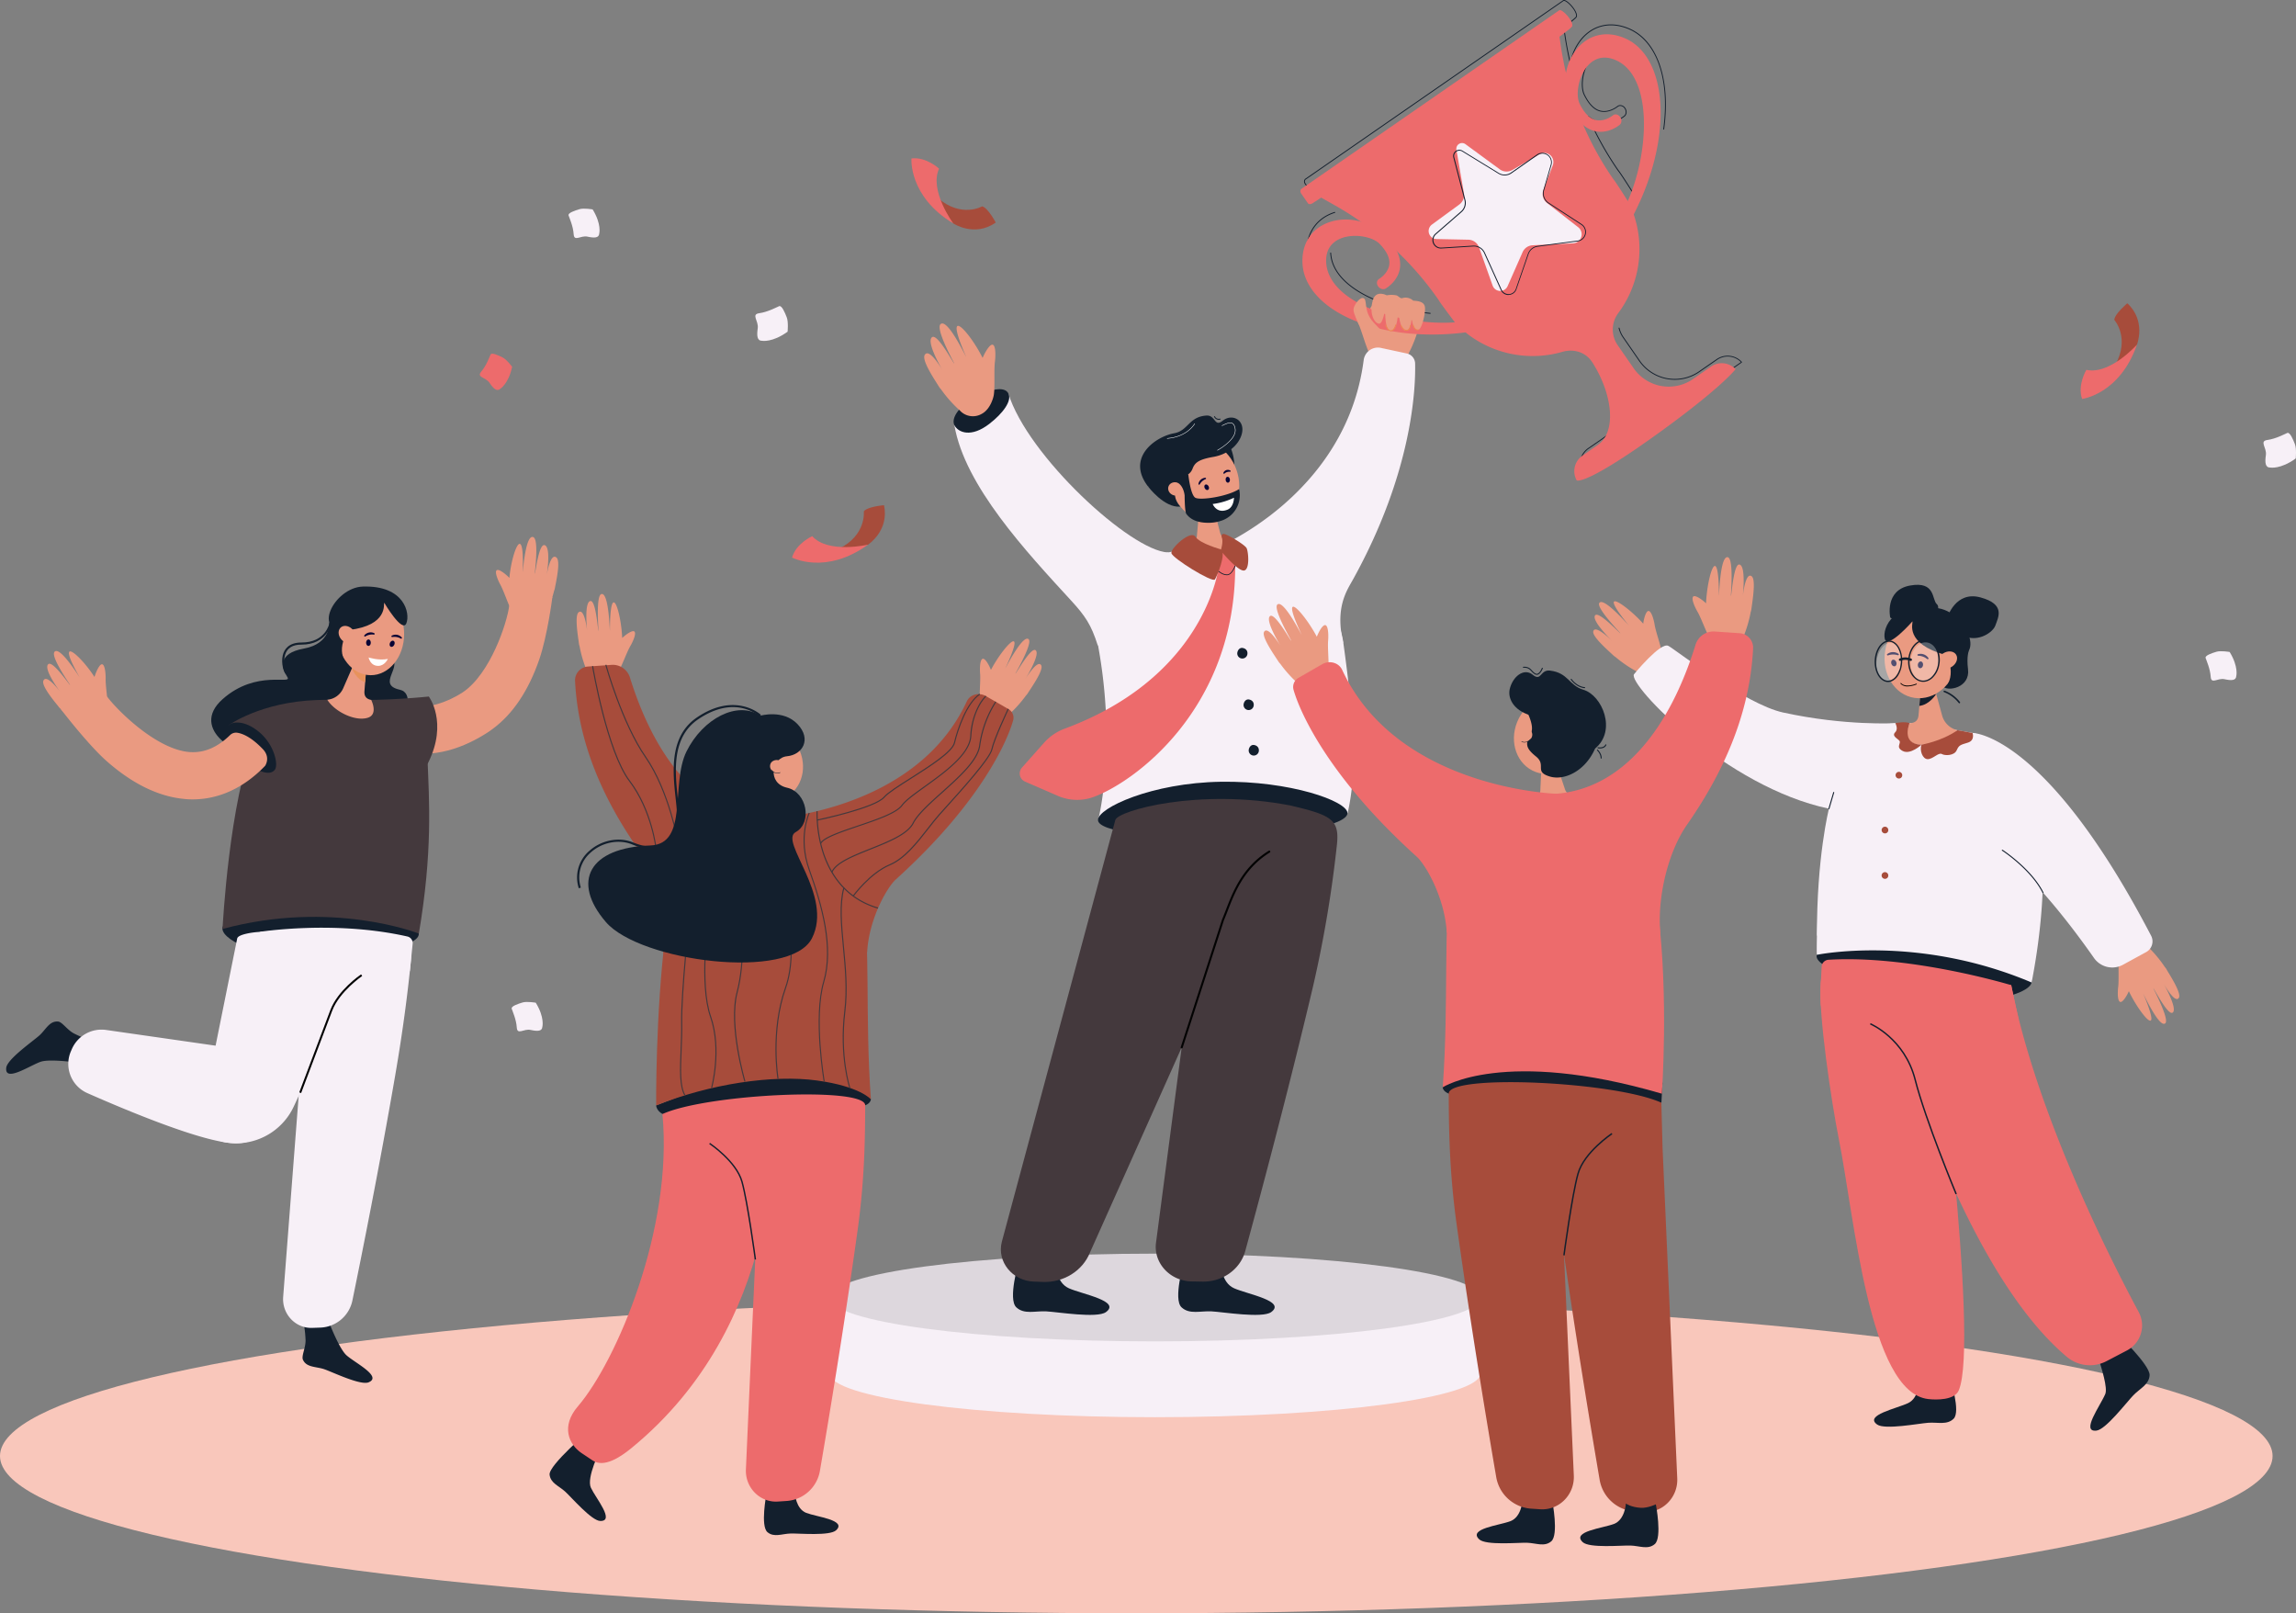 <svg xmlns="http://www.w3.org/2000/svg" viewBox="0 0 1860.46 1307.02"><rect x="0" y="0" width="1860.46" height="1307.02" fill="#808080" stroke="none"/><defs><style>.cls-1{fill:#f9c7bb;}.cls-2{fill:#a74c3b;}.cls-3{fill:#ed6b6c;}.cls-4{fill:#f7f0f7;}.cls-5{fill:#ea9a81;}.cls-6{fill:#131f2d;}.cls-7{fill:#080435;}.cls-8{opacity:0.3;}.cls-9{fill:#fff;}.cls-10{fill:#020202;}.cls-11{fill:#44393d;}.cls-12{fill:#e7925c;}.cls-13{fill:#ddd7dd;}.cls-14{fill:#ec8751;}</style></defs><g id="Layer_2" data-name="Layer 2"><g id="_Layer_" data-name="&lt;Layer&gt;"><ellipse class="cls-1" cx="920.74" cy="1179.58" rx="920.74" ry="127.44"/><path class="cls-2" d="M772.43,181s17.16,11.49,34.43-.72c0,0-6.32-11.94-11-13.12,0,0-16.79,9.74-35.85-6.7C760,160.41,766.6,176.35,772.43,181Z"/><path class="cls-3" d="M738.57,128.38S736,159,772.43,181c0,0-19.65-26.61-11.52-44.34C760.91,136.61,750.49,126.87,738.57,128.38Z"/><path class="cls-2" d="M703.44,441.22s17.31-11.27,12.87-31.94c0,0-13.46,1.12-16.38,5,0,0,2.36,19.26-20.24,30.33C679.69,444.56,696.93,444.77,703.44,441.22Z"/><path class="cls-3" d="M641.8,451.71s27.19,14.41,61.64-10.49c0,0-32.19,7.62-45.3-6.82C658.14,434.4,645.1,440.16,641.8,451.71Z"/><path class="cls-2" d="M1731.58,279.25s7.71-19.16-7.8-33.55c0,0-10.37,8.65-10.56,13.46,0,0,13,14.42.82,36.45C1714,295.61,1728.29,285.9,1731.58,279.25Z"/><path class="cls-3" d="M1687.13,323.21s30.53-3.8,44.45-44c0,0-22,24.71-41,20.41C1690.57,299.66,1683.19,311.86,1687.13,323.21Z"/><path class="cls-4" d="M617.49,276.09s8.33,1.6,20.7-7.37c0,0,.78-7.8-.66-11.56s-4.06-10-6.19-9.11-9.17,4.73-16.07,5.69-.4,6.2-1.28,12.25S613.51,276.13,617.49,276.09Z"/><path class="cls-4" d="M1839.55,378.79s8.33,1.61,20.7-7.37c0,0,.78-7.8-.66-11.56s-4.06-10-6.19-9.1-9.16,4.72-16.07,5.68-.4,6.21-1.28,12.26S1835.57,378.84,1839.55,378.79Z"/><path class="cls-3" d="M405.36,315s6.7-4,9.62-17.84c0,0-4.29-5.83-7.59-7.51s-9-4.35-9.88-2.41S394.16,296.1,390,301s3.56,4.5,6.7,9.19S402.66,317.46,405.36,315Z"/><path class="cls-4" d="M485.56,189.22s2.06-7.55-5.34-19.56c0,0-7.12-1.26-10.68-.19s-9.49,3-8.81,5.06,3.71,8.76,4.11,15.18,5.68.8,11.19,2S485.33,192.89,485.56,189.22Z"/><path class="cls-4" d="M439.47,831.92s2.06-7.55-5.34-19.56c0,0-7.13-1.25-10.68-.19s-9.49,3-8.81,5.06,3.71,8.76,4.11,15.18,5.68.8,11.19,2S439.24,835.59,439.47,831.92Z"/><path class="cls-4" d="M1812.06,547.77s2-7.55-5.35-19.56c0,0-7.12-1.25-10.68-.19s-9.49,3-8.81,5.06,3.71,8.76,4.12,15.18,5.68.8,11.19,2S1811.82,551.44,1812.06,547.77Z"/><path class="cls-5" d="M1717.1,776.5c-.86,5.71,0,17.6-.74,23.34-.33,2.48-.84,11,1.6,11.87,2.11.77,5.71-5.47,7.06-8.69,9.27,19.38,28.36,41.43,11.62,1.88l0,0c1.69,3.3,13.31,27.9,17.86,24.19,3.32-2.72-6.83-22.71-9.56-28.16l.13-.08c3.23,5.34,12.14,21.95,15.46,19.52,4.36-3.2-7.79-24.28-7.79-24.28s9.66,17.72,12.83,12.26c1.79-3.08-4.25-13.4-8.1-19.77h0c-.81-1.33-1.52-2.5-2-3.39a10.8,10.8,0,0,0-1.37-1.86,98.56,98.56,0,0,0-13.22-15.9s-6.16-7.76-15.31-3.64C1719.75,766.38,1717.47,774,1717.1,776.5Z"/><path class="cls-5" d="M1346.54,528.57c-.77-5.72-4.93-16.9-5.81-22.61-.38-2.48-2.27-10.78-4.85-11-2.25-.15-4,6.86-4.35,10.32-14.32-16-38.82-31.85-11.69,1.44l0,0c-2.55-2.69-20.58-23.07-23.91-18.23-2.43,3.54,12.9,19.89,17,24.37l-.11.11c-4.59-4.23-17.78-17.69-20.29-14.43-3.3,4.29,14.25,21.15,14.25,21.15s-14.22-14.32-15.74-8.19c-.86,3.45,7.83,11.67,13.3,16.72h0c1.14,1.06,2.16,2,2.9,2.69a12.07,12.07,0,0,0,1.84,1.41A98.86,98.86,0,0,0,1326.23,544s8.09,5.72,15.73-.78C1346.82,539,1346.87,531.05,1346.54,528.57Z"/><path class="cls-6" d="M1554.51,1119.22s.79,13.08-8.29,17.48-36,9.82-25.1,17.43c6.26,4.37,33.49-.86,41.25-1.45s15.34,2,20.68-3.31c5.88-5.86-2.79-32.13-2.79-32.13s-6.42,3.8-12.46,4.12C1559.1,1121.81,1554.51,1119.22,1554.51,1119.22Z"/><path class="cls-6" d="M1688.6,1068.85s21.17,51.11,17.34,60.44-20.31,31.31-7.11,29.72c7.58-.91,24.4-23,29.79-28.57s12.78-8.71,13.22-16.25c.48-8.29-26.62-34.09-26.62-34.09s-3.44-37.54-7.73-33.28C1701.3,1053,1688.6,1068.85,1688.6,1068.85Z"/><path class="cls-6" d="M1531.65,500.27s-4.79-22.14,16.1-25.9,17.52,11.61,21.7,15.11S1565,505.07,1555,507.42,1531.65,500.27,1531.65,500.27Z"/><path class="cls-3" d="M1475.23,796.72c2.82-41.57,91.61,4.51,91.61,4.51s37.38,285.21,20.33,325.24c-3.36,7.9-17.87,7.77-24.65,7-48-5.24-59.94-147.79-72.47-210.44C1483.77,891.63,1473.52,821.86,1475.23,796.72Z"/><path class="cls-6" d="M1646.24,796c-2.52,10.21-42.76,20.92-90.93,10.1s-85.75-22.32-83.22-32.53,44.2-15.26,92.36-4.44S1648.77,785.79,1646.24,796Z"/><path class="cls-4" d="M1491.29,638.21a152.19,152.19,0,0,1-22.67-12.54S1494,583,1547.38,585.86c7.38.39,40.75,6.1,47.91,7.33,91.85,15.82,51.28,198.86,51,202.81-92.84-39.36-174.15-22.43-174.15-22.43C1471.4,703.8,1489.81,641.7,1491.29,638.21Z"/><path class="cls-3" d="M1629.7,798.13s-80.94-24.55-147.89-20.58a5.93,5.93,0,0,0-5.71,5.38s-1.32,23.37-.73,31.14C1476.68,831.25,1635.5,825,1635.5,825Z"/><path class="cls-5" d="M1586.19,591.57c-8.14,8.89-17.28,11.75-29.19,11.75-18,0-9.62-17.46-9.62-17.46,4.43-.1,6.85-2.21,7.21-6.36l.45-5.1.21-2.52.72-8.08.63-7.26,2.6-29.75,8.32,30.3,1.41,5.14L1573.8,580a16.75,16.75,0,0,0,12.29,11.56Z"/><path class="cls-6" d="M1568.93,562.23s-5.32,8.79-13.68,9.65l.72-8.08C1561.18,562.82,1568.93,562.23,1568.93,562.23Z"/><path class="cls-6" d="M1595.39,527.11s-2,4.65-.7,15c1.94,15.11-16.67,18.59-20.49,13.8-.48-.59,4.33-25.12,4.33-25.12l6.15-2.32Z"/><path class="cls-5" d="M1527.59,527c3.11-18.84,18.8-32.19,35.05-29.82s26.89,19.57,23.78,38.41-18.8,32.19-35.05,29.82S1524.48,545.83,1527.59,527Z"/><path class="cls-6" d="M1549.68,503.4c.64,1.17-6.89,18,27,27.28s19.63-33.24-5.74-37.86c-36.64-6.66-45.85,15.85-43.69,24.75S1549.68,503.4,1549.68,503.4Z"/><path class="cls-6" d="M1573.8,524.54s11.82,16.06,4.55,29.67c0,0,9.59-7.23,10.29-10.34s.39-14.79.39-14.79Z"/><path class="cls-5" d="M1581.63,540.15c-3.82,2.5-8.53,2.13-10.51-.83s-.5-7.4,3.33-9.91,8.54-2.13,10.52.84S1585.46,537.64,1581.63,540.15Z"/><path class="cls-7" d="M1554.1,531.2a.67.67,0,0,1-.38-.44.64.64,0,0,1,.51-.76,7.59,7.59,0,0,1,8.36,3.08.62.62,0,0,1-.17.88.79.79,0,0,1-1-.16,12,12,0,0,0-6.94-2.56A.78.78,0,0,1,1554.1,531.2Z"/><path class="cls-7" d="M1558.26,538.88c-.2,1.51-1.3,2.62-2.47,2.49s-1.94-1.46-1.75-3,1.3-2.62,2.47-2.49S1558.45,537.38,1558.26,538.88Z"/><path class="cls-7" d="M1529.68,531a.67.67,0,0,1-.53-.26.61.61,0,0,1,.16-.89,7.69,7.69,0,0,1,9-.15.62.62,0,0,1,.2.88.78.78,0,0,1-.94.19,12.31,12.31,0,0,0-7.46.12A.67.67,0,0,1,1529.68,531Z"/><path class="cls-7" d="M1536.64,536.61c.42,1.47-.14,2.89-1.28,3.18s-2.39-.65-2.82-2.12.14-2.89,1.27-3.18S1536.21,535.15,1536.64,536.61Z"/><g class="cls-8"><ellipse class="cls-9" cx="1559.61" cy="536.29" rx="15.93" ry="11.5" transform="translate(909.54 2052) rotate(-85.76)"/></g><g class="cls-8"><path class="cls-9" d="M1540.7,532.91c.32,8.41-4,16.73-9.57,18.57s-10.42-3.5-10.74-11.92,4-16.73,9.56-18.57S1540.37,524.49,1540.7,532.91Z"/></g><path class="cls-6" d="M1571.82,535.47a22.83,22.83,0,0,0-.12-3.4c0-.39-.09-.78-.16-1.17-.11-.66-.23-1.29-.4-1.92-1.13-4.37-3.56-7.8-6.82-9.58a9.69,9.69,0,0,0-8.16-.65,11.62,11.62,0,0,0-1.65.75c-4.26,2.36-7.32,7.53-8.14,13.37a16.71,16.71,0,0,0-.19,2,21.37,21.37,0,0,0,.25,4.78,20.61,20.61,0,0,0,1.21,4.32,13.88,13.88,0,0,0,6,7.19,10.37,10.37,0,0,0,3.32,1.13,8.76,8.76,0,0,0,1,.1,9.66,9.66,0,0,0,3.82-.59,11.69,11.69,0,0,0,3.66-2.14,18.57,18.57,0,0,0,5.79-10.15c.11-.42.19-.86.26-1.3A22.3,22.3,0,0,0,1571.82,535.47Zm-20.49,12.44a14.8,14.8,0,0,1-2.64-4.32,18.89,18.89,0,0,1-1.15-4.1,21.22,21.22,0,0,1-.26-4.34,16.66,16.66,0,0,1,.18-2c.76-5.69,3.71-10.71,7.86-12.84a9.75,9.75,0,0,1,1.24-.55,8.79,8.79,0,0,1,3.36-.53,8.55,8.55,0,0,1,3.84,1.1,11.75,11.75,0,0,1,4.3,4.23,15.36,15.36,0,0,1,1.2,2.4.78.78,0,0,1,0,.14s0,0,0,.07a10.43,10.43,0,0,1,.48,1.36,18.4,18.4,0,0,1,.6,2.56,18.7,18.7,0,0,1,.27,2.88,17.49,17.49,0,0,1,0,1.92c-.05.67-.12,1.34-.21,2v0a18.09,18.09,0,0,1-5.3,10.62,10.81,10.81,0,0,1-3.75,2.31,8.77,8.77,0,0,1-4.34.43,8.52,8.52,0,0,1-2.85-1,10.61,10.61,0,0,1-2.85-2.29Z"/><path class="cls-6" d="M1540.57,536.45c0-.46.09-.9.11-1.36a3.54,3.54,0,0,0-.4.16,23.85,23.85,0,0,1-1,6.91s0,0,0,0c.09-.25.17-.48.24-.72,0,0,0-.08,0-.12.09-.27.18-.57.26-.87s.24-.87.34-1.31.19-.9.26-1.36S1540.52,536.89,1540.57,536.45Zm0,0c0-.46.09-.9.11-1.36a3.54,3.54,0,0,0-.4.16,23.85,23.85,0,0,1-1,6.91s0,0,0,0c.09-.25.17-.48.24-.72,0,0,0-.08,0-.12.09-.27.18-.57.26-.87s.24-.87.34-1.31.19-.9.26-1.36S1540.52,536.89,1540.57,536.45Zm0,0c0-.46.09-.9.11-1.36a3.54,3.54,0,0,0-.4.16,23.85,23.85,0,0,1-1,6.91s0,0,0,0c.09-.25.17-.48.24-.72,0,0,0-.08,0-.12.09-.27.18-.57.26-.87s.24-.87.34-1.31.19-.9.26-1.36S1540.52,536.89,1540.57,536.45Zm0,0c0-.46.09-.9.11-1.36a3.54,3.54,0,0,0-.4.16,23.85,23.85,0,0,1-1,6.91s0,0,0,0c.09-.25.17-.48.24-.72,0,0,0-.08,0-.12.09-.27.18-.57.26-.87s.24-.87.34-1.31.19-.9.26-1.36S1540.52,536.89,1540.57,536.45Zm0,0c0-.46.09-.9.11-1.36a3.54,3.54,0,0,0-.4.16,23.85,23.85,0,0,1-1,6.91s0,0,0,0c.09-.25.17-.48.24-.72,0,0,0-.08,0-.12.09-.27.18-.57.26-.87s.24-.87.34-1.31.19-.9.26-1.36S1540.52,536.89,1540.57,536.45Zm0,0c0-.46.09-.9.11-1.36a3.54,3.54,0,0,0-.4.16,23.85,23.85,0,0,1-1,6.91s0,0,0,0c.09-.25.17-.48.24-.72,0,0,0-.08,0-.12.09-.27.18-.57.26-.87s.24-.87.34-1.31.19-.9.26-1.36S1540.52,536.89,1540.57,536.45Zm0,0c0-.46.09-.9.11-1.36a3.54,3.54,0,0,0-.4.16,23.85,23.85,0,0,1-1,6.91s0,0,0,0c.09-.25.17-.48.24-.72,0,0,0-.08,0-.12.09-.27.18-.57.26-.87s.24-.87.34-1.31.19-.9.26-1.36S1540.52,536.89,1540.57,536.45Zm0,0c0-.46.09-.9.11-1.36a3.54,3.54,0,0,0-.4.16,23.85,23.85,0,0,1-1,6.91s0,0,0,0c.09-.25.17-.48.24-.72,0,0,0-.08,0-.12.09-.27.18-.57.26-.87s.24-.87.34-1.31.19-.9.26-1.36S1540.52,536.89,1540.57,536.45Zm.82-1.58c0-.67,0-1.34-.09-2,0-.36-.07-.71-.12-1.07-.72-5.5-3.25-9.95-6.71-11.89a8.32,8.32,0,0,0-2.53-.92,8,8,0,0,0-2.13-.08,7.55,7.55,0,0,0-1.52.34h0l-.38.12c-6,2.2-9.84,11.26-8.64,20.21.74,5.5,3.25,9.95,6.73,11.9a7.93,7.93,0,0,0,2.75,1,7.55,7.55,0,0,0,3.36-.28l0,0,.41-.13a11.42,11.42,0,0,0,5.51-4.75v0h0a21.48,21.48,0,0,0,3-8.09A23.37,23.37,0,0,0,1541.39,534.87Zm-2.26,7.58a17.29,17.29,0,0,1-2.89,5.46,9.63,9.63,0,0,1-3.45,2.82l0,0h0l-.14.06a3,3,0,0,1-.49.21,3.89,3.89,0,0,1-.58.18,6.42,6.42,0,0,1-5-.64c-3.14-1.77-5.44-5.81-6.17-10.89,0,0,0,0,0,0v-.07l0-.11c-1.13-8.51,2.44-17.08,8-19.11a7.08,7.08,0,0,1,1.07-.29,6.22,6.22,0,0,1,2.15-.06,7,7,0,0,1,2.35.81,1,1,0,0,1,.17.12,10.8,10.8,0,0,1,3.86,4.17,19.45,19.45,0,0,1,2.16,6.83c0,.4.1.81.13,1.22,0,.69.08,1.4.08,2.1a23.85,23.85,0,0,1-1,6.91C1539.19,542.25,1539.16,542.36,1539.13,542.45Zm1.44-6c0-.46.09-.9.11-1.36a3.54,3.54,0,0,0-.4.16,23.85,23.85,0,0,1-1,6.91s0,0,0,0c.09-.25.17-.48.24-.72,0,0,0-.08,0-.12.09-.27.18-.57.26-.87s.24-.87.34-1.31.19-.9.26-1.36S1540.52,536.89,1540.57,536.45Zm0,0c0-.46.09-.9.11-1.36a3.54,3.54,0,0,0-.4.16,23.85,23.85,0,0,1-1,6.91s0,0,0,0c.09-.25.17-.48.24-.72,0,0,0-.08,0-.12.09-.27.18-.57.26-.87s.24-.87.34-1.31.19-.9.26-1.36S1540.52,536.89,1540.57,536.45Zm0,0c0-.46.09-.9.11-1.36a3.54,3.54,0,0,0-.4.16,23.85,23.85,0,0,1-1,6.91s0,0,0,0c.09-.25.17-.48.24-.72,0,0,0-.08,0-.12.09-.27.18-.57.26-.87s.24-.87.34-1.31.19-.9.26-1.36S1540.52,536.89,1540.57,536.45Zm0,0c0-.46.09-.9.11-1.36a3.54,3.54,0,0,0-.4.16,23.85,23.85,0,0,1-1,6.91s0,0,0,0c.09-.25.17-.48.24-.72,0,0,0-.08,0-.12.09-.27.18-.57.26-.87s.24-.87.34-1.31.19-.9.26-1.36S1540.52,536.89,1540.57,536.45Zm0,0c0-.46.09-.9.11-1.36a3.54,3.54,0,0,0-.4.16,23.85,23.85,0,0,1-1,6.91s0,0,0,0c.09-.25.17-.48.24-.72,0,0,0-.08,0-.12.09-.27.18-.57.26-.87s.24-.87.34-1.31.19-.9.26-1.36S1540.52,536.89,1540.57,536.45Zm0,0c0-.46.09-.9.11-1.36a3.54,3.54,0,0,0-.4.16,23.85,23.85,0,0,1-1,6.91s0,0,0,0c.09-.25.17-.48.24-.72,0,0,0-.08,0-.12.09-.27.18-.57.26-.87s.24-.87.34-1.31.19-.9.26-1.36S1540.52,536.89,1540.57,536.45Zm0,0c0-.46.09-.9.11-1.36a3.54,3.54,0,0,0-.4.16,23.85,23.85,0,0,1-1,6.91s0,0,0,0c.09-.25.17-.48.24-.72,0,0,0-.08,0-.12.09-.27.18-.57.26-.87s.24-.87.34-1.31.19-.9.26-1.36S1540.52,536.89,1540.57,536.45Z"/><path class="cls-6" d="M1539.53,535.4a1.06,1.06,0,0,1-.75-.5,1,1,0,0,1,.4-1.34,12.13,12.13,0,0,1,9.44,0,1,1,0,0,1,.59,1.28,1.06,1.06,0,0,1-1.36.55,10,10,0,0,0-7.64-.07A1.16,1.16,0,0,1,1539.53,535.4Z"/><path class="cls-6" d="M1578,500.22s6.44-21.77,26.86-16.2,14.35,16,12,22.73c-1.73,5-11.5,12-21.54,9.81S1578,500.22,1578,500.22Z"/><path class="cls-6" d="M1587.66,569.77a.63.63,0,0,1-.51-.27,28.1,28.1,0,0,0-11.88-8.77.63.63,0,0,1-.37-.81.64.64,0,0,1,.82-.37,29,29,0,0,1,12.46,9.22.64.64,0,0,1-.15.88A.63.63,0,0,1,1587.66,569.77Z"/><path class="cls-10" d="M1545.78,556.09a7.43,7.43,0,0,1-5.75-2.18.32.32,0,0,1,0-.47.34.34,0,0,1,.48,0c3.68,4.07,12.14.47,12.22.44a.35.35,0,0,1,.45.17.35.35,0,0,1-.18.45A20.65,20.65,0,0,1,1545.78,556.09Z"/><path class="cls-2" d="M1547.38,585.86s-7.5,17,9.62,17.46c0,0-9,8.47-15.29,5.07s-.27-6.42-3-8.69-5.62-3.9-2.94-6.55,0-7.29,0-7.29S1543.26,584.24,1547.38,585.86Z"/><path class="cls-2" d="M1541.39,628.19a2.7,2.7,0,1,0-2.69,2.53A2.62,2.62,0,0,0,1541.39,628.19Z"/><path class="cls-2" d="M1530.09,709.46a2.7,2.7,0,1,0-2.69,2.53A2.62,2.62,0,0,0,1530.09,709.46Z"/><path class="cls-2" d="M1530.09,672.64a2.7,2.7,0,1,0-2.69,2.53A2.61,2.61,0,0,0,1530.09,672.64Z"/><path class="cls-4" d="M1482,655.14s-10,39.17-9.72,103.45l63.59-172.73s-40.62,2.41-91-8.61c-31-6.78-87.15-50.91-93-54-6.31-3.37-27.88,23.07-27.88,23.07C1319.19,554.84,1398.93,637.77,1482,655.14Z"/><path class="cls-4" d="M1598.37,593.8s59,0,144.68,164.27a9.88,9.88,0,0,1-4,13.26l-18.78,10.27a18.1,18.1,0,0,1-23.51-5.5c-17.86-25.53-58.64-80.06-91.33-95.73C1562.25,659.69,1598.37,593.8,1598.37,593.8Z"/><path class="cls-2" d="M1586.19,591.57l12.18,2.23s2.16,6-3.8,7.85-7.17,1.89-9.08,6.23-9.35,4.54-12,3-7.2,4.15-11.44,4.15-6.74-7.06-5.09-11.74C1557,603.32,1572.92,600.75,1586.19,591.57Z"/><path class="cls-6" d="M1655.45,723.59a.41.41,0,0,1-.37-.22c-9.46-18.92-32.57-34.06-32.8-34.21a.42.42,0,0,1-.12-.57.41.41,0,0,1,.57-.12c.23.15,23.52,15.41,33.08,34.53a.41.41,0,0,1-.18.55A.39.39,0,0,1,1655.45,723.59Z"/><path class="cls-6" d="M1482,655.55l-.12,0a.41.41,0,0,1-.28-.51l3.87-13.13a.41.41,0,0,1,.51-.28.41.41,0,0,1,.28.51l-3.87,13.13A.41.41,0,0,1,1482,655.55Z"/><path class="cls-3" d="M1524.71,798.7s57.11,222.63,150.15,300.64a29.06,29.06,0,0,0,32.15,3.37l16.5-8.64a22.85,22.85,0,0,0,9.54-31c-24.71-46-83.48-162.73-103.35-264.91Z"/><path class="cls-6" d="M1584.57,967.62c-.25-.59-24.76-59.46-33.29-92.87-8.46-33.09-35.73-44.66-36-44.77l.44-1.06c.28.12,28.08,11.91,36.67,45.55,8.52,33.33,33,92.11,33.24,92.7Z"/><path class="cls-6" d="M266.87,504.28s1.41,17.16-20.67,21.17-17.73,16.44-13.36,23.08-25.05-6.48-52.47,17.9,13,48.58,35,45.68,105.8-20.91,109.92-27.23,9.84-23.66-1.29-26.09c-19.92-4.35,4.54-19.69-8.38-26.77S266.87,504.28,266.87,504.28Z"/><path class="cls-5" d="M399.35,590.43c16.23-12,28.87-30.83,37.61-56.12,6.6-19.11,10.59-50,10.66-50.7l-35,7C411,504.47,397.27,546.15,374.8,561c-10.2,6.71-29.33,14.87-44.32,10.48l-5.3,36.6c25.51,7.47,51.57-2.53,70.86-15.28C397.16,592,398.27,591.23,399.35,590.43Z"/><path class="cls-6" d="M70.52,862s-28.88-4.81-37.62-1.78S3.57,877.24,5.07,865c.87-7,21.52-21.38,26.78-26.07S40,827,47.07,827.61c3.33.31,7.22,6.62,12.74,9.6A100.11,100.11,0,0,0,80.39,845S89,855.19,85,858.94C79.24,864.34,70.52,862,70.52,862Z"/><path class="cls-6" d="M263.94,1064.34s9.94,27.54,16.85,33.69,29.24,17.22,17.86,21.88c-6.52,2.67-29.17-8.3-35.83-10.6s-14.48-1.28-17.35-7.72c-1.37-3,2.23-9.53,2.13-15.8a99.89,99.89,0,0,0-3.26-21.78s4.67-12.46,9.9-10.82C261.76,1055.57,263.94,1064.34,263.94,1064.34Z"/><path class="cls-4" d="M333,777.91c-2.33,24.15-6.23,55.41-12.8,93.53-12.57,73-27.34,146.62-34.59,181.89a27.54,27.54,0,0,1-25.86,22.23l-6.77.24c-13.61.47-24.6-11.29-23.52-25.19l18.43-238.82L250.42,769S336.84,738,333,777.91Z"/><path class="cls-6" d="M180.25,752.62c.7,10.07,35,26,79.73,22.69s80.06-8.89,79.37-19-37.17-20.86-81.88-17.51S179.56,742.55,180.25,752.62Z"/><path class="cls-4" d="M300.87,762.25,238,896.53a51.59,51.59,0,0,1-55,29.06h0a22.77,22.77,0,0,1-18.67-27l27.88-138.3c.77-3.41,12.78-4.91,16.19-5.17C236.72,753,302.69,749.65,300.87,762.25Z"/><path class="cls-11" d="M234.94,590.17s20.56-31.63,63.95-19.58c20.51,5.7,45.95,5.09,47.5,43.95,1.4,34.89,4.24,75.58-7,141.81,0,0-70.09-27.8-159.1-3.73.32-3.81,5.22-102.19,26.44-155.16C212.79,582.23,228.06,600.23,234.94,590.17Z"/><path class="cls-11" d="M185.22,587.59l37.51,36S337.15,637.65,347,617.84c16.2-32.72.48-53.54.48-53.54s-35.47,3.75-64.82,2.57c-6.69-.27-19.21,0-25.79.26C211,568.74,185.22,587.59,185.22,587.59Z"/><path class="cls-6" d="M185.22,587.59c-3.32,3.67-2.63,16,10.14,26.88s23.27,14.55,27.37,9.12c3.08-4.09-.56-20.46-12.77-30.57C197.38,582.6,187.59,585,185.22,587.59Z"/><path class="cls-4" d="M210.1,755s60.71-9.7,120,3.71a5.52,5.52,0,0,1,4.28,5.93L332.1,786.8l-62-15.8Z"/><path class="cls-5" d="M265.22,566.9c5.92,9.62,22.5,17.81,32.79,14.59,8.77-2.73,2.78-14.44,2.78-14.44-4-.73-5.79-3.08-5.48-7.08l.38-4.91.2-2.44.6-7.78.54-7,2.23-28.66L287.19,536.8l-2.05,4.69-7.08,16.18a15.59,15.59,0,0,1-12.75,9.22Z"/><path class="cls-12" d="M285.14,541.49s3.41,9.12,10.75,11.13l.6-7.78C292,543.17,285.14,541.49,285.14,541.49Z"/><path class="cls-6" d="M266.87,504.28s1.08,4.72-1.68,14.35c-4,14.09,12.06,20.07,16.21,16.07.51-.5,0-24.51,0-24.51l-5.14-3.09Z"/><path class="cls-5" d="M327.48,513.93c.1-18.36-11.88-33.31-26.76-33.39s-27,14.73-27.13,33.09,11.88,33.31,26.76,33.39S327.38,532.29,327.48,513.93Z"/><path class="cls-6" d="M311.35,488.32c-.75,1,3.39,18.15-28.32,22.05S270.58,475.94,294,475.21c33.76-1.07,38.55,21.66,35.26,29.81S311.35,488.32,311.35,488.32Z"/><path class="cls-6" d="M286.56,505s-13,13.57-8.61,27.55c0,0-7.47-8.24-7.62-11.31s1.91-14.11,1.91-14.11Z"/><path class="cls-5" d="M277.16,518.66c3,2.94,7.31,3.26,9.53.72s1.57-7-1.46-9.89-7.3-3.26-9.53-.72S274.13,515.73,277.16,518.66Z"/><path class="cls-7" d="M303.14,514.12a.63.63,0,0,0,.41-.37.6.6,0,0,0-.34-.79,6.62,6.62,0,0,0-7.94,1.72.62.62,0,0,0,0,.87.67.67,0,0,0,.86,0,10.5,10.5,0,0,1,6.6-1.44A.65.65,0,0,0,303.14,514.12Z"/><path class="cls-7" d="M296.65,520.6c0,1.46.76,2.68,1.82,2.72s2-1.12,2-2.58-.76-2.68-1.82-2.72S296.71,519.14,296.65,520.6Z"/><path class="cls-7" d="M325,517.43a.61.61,0,0,0,.52-.17.63.63,0,0,0,0-.87,6.63,6.63,0,0,0-8-1.43.62.62,0,0,0-.32.81.67.67,0,0,0,.81.31,10.53,10.53,0,0,1,6.65,1.18A.55.55,0,0,0,325,517.43Z"/><path class="cls-7" d="M316,520.76c-.6,1.33-.31,2.76.65,3.2s2.24-.28,2.85-1.61.32-2.76-.65-3.2S316.64,519.43,316,520.76Z"/><path class="cls-6" d="M231.78,546.1l.78-1.53c-1-.67-3.42-8.09-1.52-14.19,1.69-5.42,6.13-8.16,13.18-8.13,20.94.06,24.42-17.08,24.45-17.25l-1.67-.32c-.13.65-3.29,15.92-22.77,15.86-10.4,0-13.95,5.59-15.09,10.32C227.56,537.38,230,545.18,231.78,546.1Z"/><path class="cls-4" d="M190,926.24c-25.48-.79-85.78-25.88-119.25-40.66a25.86,25.86,0,0,1-13.25-34l.71-1.63a26.25,26.25,0,0,1,27.81-15.52L201.46,851S237.47,927.7,190,926.24Z"/><path class="cls-10" d="M244,885.56l-1.5-.57c.19-.5,19.19-50.88,25.19-66.7,6.09-16,24.13-28.39,24.9-28.9l.89,1.32c-.18.12-18.39,12.58-24.3,28.15C263.21,834.67,244.22,885.05,244,885.56Z"/><path class="cls-9" d="M314.29,533.85s-2.54,5.64-7.84,5.62c-6.52,0-7.77-6.83-7.77-6.83S306.64,535.35,314.29,533.85Z"/><path class="cls-5" d="M147.31,647.06c-20-2.35-40.35-12.45-60.49-30.08-15.21-13.31-37.11-41.87-37.51-42.42L86.74,564.3c8.29,11.19,40.42,43.28,67.27,45,11.53.73,22.16-3.79,32.45-13.8a6.85,6.85,0,0,1,5.78-1.86c4.1.6,11.2,3.31,20.7,13.22,6.64,6.93,1.85,13.62,1.85,13.62-18.44,19.15-40.38,28.47-63.45,27C150,647.34,148.65,647.22,147.31,647.06Z"/><path class="cls-5" d="M415,495.62c-3-5.18-6.67-16.72-9.58-21.95-1.26-2.27-5-10.19-2.92-11.72,1.8-1.34,7.73,3.58,10.27,6.25,1.82-21,12.33-47.35,10.78-5.07h.06c.42-3.62,2.58-30.26,8.47-28,4.32,1.65,1.87,23.49,1.23,29.44l.17,0c1.16-6,3.67-24.27,7.87-22.9,5.53,1.8,1.52,25.25,1.52,25.25s2.82-19.54,8-15.26c2.93,2.41.88,13.92-.51,21.06h0c-.29,1.5-.56,2.81-.74,3.8a9.48,9.48,0,0,1-.64,2.16,86.78,86.78,0,0,1-7,18.83,12.52,12.52,0,0,1-13.76,7.78C421.48,504.48,416.33,497.86,415,495.62Z"/><path class="cls-5" d="M87.28,573.81c.27-6-1.83-17.9-1.67-23.89.07-2.6-.29-11.34-2.84-11.75-2.21-.35-5.19,6.75-6.21,10.31-11.34-17.8-32.85-36.27-11.9.49l0,0c-2-3-16.29-25.62-20.48-20.91-3.07,3.46,9.22,21.68,12.54,26.67l-.13.11c-3.8-4.77-14.49-19.82-17.58-16.66-4.06,4.16,10.35,23.09,10.35,23.09s-11.56-16-14.19-9.81c-1.48,3.5,5.67,12.74,10.2,18.43h0c1,1.19,1.79,2.23,2.4,3a9.31,9.31,0,0,0,1.58,1.61,86.86,86.86,0,0,0,15,13.44,12.52,12.52,0,0,0,15.8.53C85.66,584.65,87.16,576.4,87.28,573.81Z"/><ellipse class="cls-4" cx="935.98" cy="1112.62" rx="263.68" ry="35.54"/><rect class="cls-4" x="672.29" y="1051.19" width="527.36" height="61.43"/><ellipse class="cls-13" cx="935.98" cy="1051.19" rx="263.68" ry="35.54"/><path class="cls-5" d="M1109.54,286.08c-3.07-6-6.47-19.26-9.43-25.33-1.28-2.63-6.75-14.84-4.33-16.49,2.1-1.44,10.22,7.45,12.91,10.6,3.31-23.79,43.93-1.26,41.94,6.79h0c-.42,1.68-.79,3.16-1.05,4.27a11.12,11.12,0,0,1-.86,2.43,100.91,100.91,0,0,1-9,21.07,14.31,14.31,0,0,1-15.91,8.25C1116.26,296.43,1110.88,288.69,1109.54,286.08Z"/><path class="cls-4" d="M889,490.1s7-39.88,79.82-45.68c56.1-4.47,113,27.69,119.73,76.58,9.33,67.61,11,103.76,3.46,137.82,0,0-154.37-27.2-202.15,5.6,0,0,16.41-62.73-2-151.24A44.31,44.31,0,0,1,889,490.1Z"/><path class="cls-4" d="M817.05,318.66c15.44,50.49,99.19,127.67,129.42,128.91,6.5.27-55.9,78.52-57,75.19-5.24-16.66-10.28-23.94-21.42-36.08-36.45-39.74-86.26-93-94.67-142Z"/><path class="cls-4" d="M983.26,445S1090.62,402.65,1105,291.74a11.62,11.62,0,0,1,14-9.88l21,4.53a8.48,8.48,0,0,1,6.68,8.08c.46,20.87-2.37,88.44-50.34,175-4.92,8.88-14.73,22.62-7.9,51.47Z"/><path class="cls-6" d="M889.69,664.32C889.78,674,935,679,991.05,678.19s100.89-9.75,100.8-19.47-46.55-26.22-102.58-25.37S889.6,654.6,889.69,664.32Z"/><path class="cls-5" d="M969.79,434.68l1.74-18.84.51-5.48,3-32.25,7.6,29.84,4.56,17.92,1.45,5.67c1,3.84,3.51,4.16,7.11,6.93,1.45,1.12,10.67,7.82,3,13.36-9.57,6.9-30.8,4-40.26-3.65C958.52,448.15,969.23,440.77,969.79,434.68Z"/><path class="cls-6" d="M996.73,361.65a40.62,40.62,0,0,1,3.49,16.5c0,9.59-14.08-11-14.08-11Z"/><path class="cls-5" d="M1001.9,380.57c-6.09-17.27-22.63-27.17-36.95-22.12s-21,23.14-14.9,40.4S972.68,426,987,421,1008,397.83,1001.9,380.57Z"/><path class="cls-6" d="M947.41,389.71l12.73-4.11a9.66,9.66,0,0,0,6.13-5.74c1.79-4.74,4.54-7.56,16.78-9.68,15.5-2.67,23.72-14,23.68-22.38-.05-8.57-9.09-12.48-16-6.93s-5.61-4.75-13.25-4.2c-14.28,1-14.62,12.28-26.06,14.34-15,2.69-39.28,19.66-21.08,43.21Z"/><path class="cls-7" d="M977.1,388.05a.54.54,0,0,0,.16-.47.55.55,0,0,0-.62-.48,6,6,0,0,0-5.53,4.9.57.57,0,0,0,.4.68.6.6,0,0,0,.68-.4,9.5,9.5,0,0,1,4.59-4.07A.61.61,0,0,0,977.1,388.05Z"/><path class="cls-7" d="M976.21,395.55c.61,1.18,1.8,1.78,2.66,1.34s1.06-1.76.45-2.94-1.79-1.79-2.65-1.34S975.61,394.36,976.21,395.55Z"/><path class="cls-7" d="M996.93,382.17a.4.4,0,0,0,.23-.34.66.66,0,0,0-.37-.69,3.91,3.91,0,0,0-5.42,1.81.65.65,0,0,0,.15.76.42.42,0,0,0,.62,0,5.83,5.83,0,0,1,4.5-1.51A.42.42,0,0,0,996.93,382.17Z"/><path class="cls-7" d="M993.14,388.81c.11,1.32,1,2.33,1.94,2.25s1.65-1.22,1.54-2.55-1-2.33-2-2.25S993,387.48,993.14,388.81Z"/><path class="cls-6" d="M930.35,394.22s13.09,17.5,26.14,16.22c0,0-13.43-12.6,6.39-26.21C962.88,384.23,942.27,385.31,930.35,394.22Z"/><path class="cls-5" d="M950.59,401.12c3.09,1.16,6.44-.14,7.47-2.91s-.63-5.94-3.73-7.1-6.44.14-7.47,2.91S947.49,400,950.59,401.12Z"/><path class="cls-6" d="M962.88,384.23s1.7,16.65,5.67,19,26.12-.93,35.5-7h0a21.75,21.75,0,0,1-13,25.12,31.68,31.68,0,0,1-10.45,2.17h0c-7.41.26-15-1.22-19.34-7.23-1.32-1.83-1.34-14.79-1.34-14.79s-.56-7.5-5.6-10.39C954.33,391.11,958.3,385.68,962.88,384.23Z"/><path class="cls-9" d="M999.9,403.24a56.38,56.38,0,0,1-17.25,5.09s3.14,8.2,12.05,4.55C999.88,410.75,999.9,403.24,999.9,403.24Z"/><path class="cls-6" d="M987.58,340.08a4.07,4.07,0,0,1-3.9-2.72l.71-.23c0,.12,1,2.89,4.47,2l.18.73A6.16,6.16,0,0,1,987.58,340.08Z"/><path class="cls-9" d="M986.5,365l-.18-.33a49.46,49.46,0,0,0,7.64-5.26c3.39-2.87,7.32-7.24,6.75-11.7-.32-2.42-1.05-3.92-2.24-4.57-1.92-1.06-4.73.26-7.2,1.41l-1.11.52-.16-.34,1.11-.52c2.56-1.19,5.45-2.55,7.54-1.4,1.3.72,2.1,2.3,2.43,4.85.47,3.67-1.91,7.83-6.88,12A49.92,49.92,0,0,1,986.5,365Z"/><path class="cls-9" d="M945.68,355.38l0-.37c16.44-1.22,22.23-11.82,22.28-11.93l.34.18C968.21,343.37,962.32,354.15,945.68,355.38Z"/><path class="cls-3" d="M982.15,449s12.51-4.91,16.14-2.09,2.17,17.07-3.63,18.76S976.57,452.81,982.15,449Z"/><path class="cls-6" d="M801.64,343.41c-14.59,11.26-25,7.17-28.21,1.22s4.28-16.16,16.68-22.79,23.75-9.13,26.94-3.18S812.77,334.82,801.64,343.41Z"/><path class="cls-6" d="M1020,608.75a4.12,4.12,0,0,1-8.11-1.5c.41-2.24,2.1-4.1,4.34-3.68C1019.37,604.15,1020.38,606.51,1020,608.75Z"/><path class="cls-6" d="M1015.84,571.88a4.12,4.12,0,1,1-8.11-1.49c.41-2.24,2.1-4.1,4.34-3.69C1015.24,567.29,1016.25,569.64,1015.84,571.88Z"/><path class="cls-6" d="M1010.74,530.14a4.12,4.12,0,1,1-8.11-1.49c.41-2.24,2.1-4.1,4.34-3.69C1010.14,525.55,1011.15,527.9,1010.74,530.14Z"/><path class="cls-6" d="M989.62,1023.89s-.39,15,10.39,19.82,42.48,10.32,30,19.32c-7.13,5.16-39.18-.13-48.28-.61s-17.84,2.71-24.3-3.26c-7.11-6.57,2-36.88,2-36.88s7.65,4.19,14.72,4.39C984.36,1027,989.62,1023.89,989.62,1023.89Z"/><path class="cls-11" d="M1045.23,652.5c34.07,7.89,40.21,11.61,38.07,32a973.44,973.44,0,0,1-19.42,115c-20.32,86-43.51,172.53-54.84,214-4,14.83-18.34,25.07-34.62,24.81l-8.75-.15c-17.6-.28-31.11-14.94-28.95-31.39l37.19-282.66,2.69-59.82Z"/><path class="cls-6" d="M855.73,1023.89s-.39,15,10.39,19.82,42.48,10.32,30,19.32c-7.13,5.16-39.18-.13-48.28-.61s-17.84,2.71-24.3-3.26c-7.11-6.57,2-36.88,2-36.88s7.65,4.19,14.72,4.39C850.47,1027,855.73,1023.89,855.73,1023.89Z"/><path class="cls-11" d="M1045.23,652.5l-162,362.19c-5.94,14.9-21.32,24.5-38.23,23.87l-7.37-.28c-17.4-.65-29.91-16.16-25.88-32.1l92-341.86C905.9,656.65,971.55,638.37,1045.23,652.5Z"/><path class="cls-10" d="M957.54,849.38a.78.78,0,0,1-.26,0,.83.83,0,0,1-.53-1L990.2,745c1-2.42,2-4.9,3-7.52,6-15.57,13.5-34.93,34.87-48.24a.84.84,0,0,1,1.15.27.83.83,0,0,1-.27,1.14c-20.9,13-28.28,32.1-34.2,47.43-1,2.63-2,5.12-3,7.5L958.33,848.81A.83.83,0,0,1,957.54,849.38Z"/><path class="cls-5" d="M805.3,319.84c1-6.67,0-20.32.92-27,.38-2.9,1-12.76-1.82-13.56-2.44-.7-6.63,6.85-8.18,10.69-10.68-21.52-32.7-45.2-13.44-1.09l-.06,0c-2-3.66-15.32-31-20.58-26.27-3.86,3.44,7.83,25.58,11,31.63l-.16.1c-3.72-5.87-14-24.22-17.82-21.1-5,4.1,8.94,27.31,8.94,27.31S753,281,749.27,287.61c-2.07,3.72,4.89,15.07,9.32,22.08h0c.93,1.47,1.75,2.75,2.35,3.73a11.44,11.44,0,0,0,1.58,2,101.29,101.29,0,0,0,15.24,17.13,14.3,14.3,0,0,0,17.7,2.77C802.21,331.78,804.86,322.74,805.3,319.84Z"/><path class="cls-3" d="M986.7,464c-3.75,18.23-24.48,89.41-123.92,126.31a41.71,41.71,0,0,0-16.66,11.3l-18,20.25a7.18,7.18,0,0,0,2.49,11.37l26.5,11.52a39.1,39.1,0,0,0,28.64,1.06c32.26-11.45,115.18-70.5,115.14-187.44,0-5-4.09-1.12-8.92.14h0A7.17,7.17,0,0,0,986.7,464Z"/><path class="cls-2" d="M989.42,445.11s-17.15-4.66-20.84-10.33-20,9.27-19.39,13.32,33.44,24.35,35.27,21.34S993.79,448.68,989.42,445.11Z"/><path class="cls-2" d="M989.42,445.11s2-6.38.59-9.66c0,0-1-2.9,1.55-2.88s17.12,8.66,18.57,11.52,2.67,16.7-1.74,18.05S992.08,449.41,990.7,448A4.11,4.11,0,0,1,989.42,445.11Z"/><path class="cls-6" d="M994.1,466c-3.56,0-6.72-2.83-6.86-2.95l.41-.46s3.46,3.09,7,2.77,5.91-7.06,5.94-7.13l.57.2c-.1.3-2.61,7.19-6.45,7.54Z"/><path class="cls-6" d="M1282.43,383.82h-.08a.35.35,0,0,1-.23-.18,15.69,15.69,0,0,1,4.72-20.59l12.38-8.55a33.9,33.9,0,0,0,14.14-22.1,34.36,34.36,0,0,0-5.64-25.76l-13.16-19a21.92,21.92,0,0,0-24.12-8.57,87.63,87.63,0,0,1-73.71-12.27c-1.7-1.18-3.4-2.47-5.08-3.82-22.87,2.82-45.7,2-66-2.45s-37.26-12.13-49.18-22.31c-10.79-9.22-16.93-20.13-17.75-31.53-1.23-17,7.26-30.05,22.7-34.95a.36.36,0,1,1,.22.68c-15.11,4.78-23.42,17.58-22.22,34.22.81,11.21,6.87,21.94,17.51,31,11.83,10.11,28.73,17.77,48.87,22.15,20.29,4.42,43.09,5.26,65.94,2.43a.35.35,0,0,1,.26.08c1.7,1.37,3.43,2.68,5.15,3.88a86.88,86.88,0,0,0,73.12,12.17,22.65,22.65,0,0,1,24.9,8.85l13.15,19a35.09,35.09,0,0,1,5.76,26.3,34.63,34.63,0,0,1-14.44,22.55l-12.37,8.56a15,15,0,0,0-4.7,19.31l128.1-89.57a15,15,0,0,0-19.21-1.86l-14.55,10.06a35.14,35.14,0,0,1-48.78-9.08l-13.13-19a22.76,22.76,0,0,1-3.4-7.59.35.35,0,0,1,.69-.16,21.77,21.77,0,0,0,3.29,7.34l13.14,19a34.41,34.41,0,0,0,47.79,8.89L1391,290.93a15.74,15.74,0,0,1,20.42,2.25.35.35,0,0,1,.09.28.37.37,0,0,1-.15.25l-128.77,90A.37.37,0,0,1,1282.43,383.82ZM1158.87,254.21h0c-20.12-2-39.95-7.65-54.41-15.58-16.7-9.15-25.87-20.79-26.55-33.64a.36.36,0,0,1,.34-.37.34.34,0,0,1,.37.33c.66,12.6,9.71,24,26.18,33.06,14.38,7.89,34.11,13.53,54.14,15.49a.35.35,0,0,1,.32.39A.36.36,0,0,1,1158.87,254.21Zm-55.24-83.62a.36.36,0,0,1-.2-.06c-3.7-2.55-7.35-4.92-10.85-7.05-2.79-1.72-5.69-3.43-8.87-5.22l-9.76-5.48-6.32,4.16c-.32.23-3.31,2.2-4.74.16l-5.67-8.19a3.77,3.77,0,0,1-.48-2.62,2.69,2.69,0,0,1,1.4-1.77L1266.65.17c.94-.57,2.51.38,3.67,1.27,3.63,2.79,8.32,8.91,7.38,12.17-.18.6-1.5,2.12-10.25,8.57l1.23,8c.55,3.53,1.16,7,1.81,10.31.58,3.07,1.25,6.2,2,9.34a42.26,42.26,0,0,1,7.76-17.17c9.9-12.82,25.08-16.31,40.62-9.33,10.43,4.69,18.56,14.2,23.51,27.5,5.48,14.69,6.89,33.31,4.08,53.85a.35.35,0,0,1-.4.3.35.35,0,0,1-.31-.4c2.8-20.42,1.4-38.92-4-53.51C1338.83,38,1330.83,28.63,1320.58,24c-15.22-6.84-30.09-3.44-39.77,9.11a42,42,0,0,0-7.94,18.47.34.34,0,0,1-.33.29.35.35,0,0,1-.36-.27c-.91-3.67-1.71-7.36-2.38-10.95-.66-3.33-1.27-6.8-1.82-10.34l-1.26-8.25a.37.37,0,0,1,.14-.34c8.57-6.32,10-7.93,10.16-8.33.84-2.92-3.73-8.8-7.13-11.41C1268.3.78,1267.37.56,1267,.77L1058.52,145.12a2,2,0,0,0-1.09,1.33,3,3,0,0,0,.38,2.05l5.67,8.19c1,1.51,3.65-.26,3.76-.34l6.5-4.28a.35.35,0,0,1,.37,0l9.94,5.58c3.2,1.8,6.11,3.51,8.9,5.24,3.51,2.13,7.17,4.51,10.88,7.07a.35.35,0,0,1,.1.49A.36.36,0,0,1,1103.63,170.59Zm219.5-14.12a.38.38,0,0,1-.3-.17c-2.36-3.73-10.18-16.06-11.91-18a257.64,257.64,0,0,1-17.05-28.36c-1.47-2.83-2.94-5.83-4.51-9.17-1-2-1.94-4.22-2.91-6.46a.35.35,0,0,1,.11-.42.35.35,0,0,1,.44,0,23.51,23.51,0,0,0,7.71,4.39c11.42,3.75,21-4.22,21.37-4.56,1.55-1.32,1.64-4,.2-6a4.43,4.43,0,0,0-3-1.87,3.06,3.06,0,0,0-2.38.69c-.3.25-7.51,6-15.22,3.48-4.64-1.54-8.76-6-12.26-13.12-1.81-3.69-2.15-9.53-.92-15.63a33.83,33.83,0,0,1,8-16.46c4.15-4.37,11.36-8.62,22.14-4,8.1,3.45,14.27,10.37,18.33,20.57,4.76,12,6.39,27.85,4.73,46a163.31,163.31,0,0,1-12.29,48.92.37.37,0,0,1-.3.21Zm-35.45-61.15c.78,1.77,1.56,3.49,2.32,5.13,1.57,3.33,3,6.33,4.49,9.15a259,259,0,0,0,17,28.24c1.62,1.84,8.38,12.44,11.59,17.51,11.54-26.9,17.72-67.52,7.29-93.72-4-10-10-16.8-17.95-20.18-10.4-4.43-17.35-.34-21.35,3.87-8.15,8.58-10.48,24.13-7,31.29,3.42,7,7.4,11.28,11.85,12.76,7.34,2.44,14.26-3.12,14.55-3.36a3.77,3.77,0,0,1,2.91-.84,5.15,5.15,0,0,1,3.48,2.15c1.65,2.27,1.51,5.37-.32,6.93-.42.35-10.25,8.56-22,4.69A23.37,23.37,0,0,1,1287.68,95.32Z"/><path class="cls-3" d="M1263.51,8.3,1055,152.68c-2.16,1.21-1,3.56-.82,3.86l5.63,8.12c1.21,1.73,4-.06,4.24-.27,0,0,208-136.82,209.9-143.15C1275.21,16.9,1265.67,7,1263.51,8.3Z"/><path class="cls-3" d="M1262.39,21.3l.77,5.23L1264.87,38c.52,3.42,1.1,6.85,1.77,10.26.79,4.3,1.73,8.6,2.81,12.82a251.83,251.83,0,0,0,16.44,46.77c1.43,3.06,2.9,6.09,4.45,9.09A250.92,250.92,0,0,0,1307.2,145c2.09,2.38,12.82,19.48,12.82,19.48.51,1.09,1,2.21,1.47,3.3a82.36,82.36,0,0,1,4.6,13.79,86.94,86.94,0,0,1-14.78,72.07,22.17,22.17,0,0,0-.57,25.89l13,18.8a34.58,34.58,0,0,0,48.12,8.76L1386.44,297a15.27,15.27,0,0,1,19.9,2.11s-11.15,14.71-61.6,51.16c-61.1,44.16-67.17,38.88-67.17,38.88a15.32,15.32,0,0,1,4.68-20l12.37-8.56c15.7-10.88,11.92-41.52-4.29-66.94-5.45-8.56-15.25-11.23-24.41-8.58a86.91,86.91,0,0,1-73.17-11.86,89.93,89.93,0,0,1-11.21-9.23c-.73-.72-1.43-1.42-2.13-2.16,0,0-12.22-16.06-13.72-18.82a250.86,250.86,0,0,0-20.16-25.45c-2.23-2.49-4.52-4.92-6.83-7.3a253.42,253.42,0,0,0-38.62-32.43c-3.54-2.41-7.14-4.75-10.82-7-2.9-1.78-5.86-3.49-8.84-5.16L1070.34,160l-4.62-2.58,27.56-19.06,141.53-98Z"/><path class="cls-3" d="M1191.51,268.11a3.54,3.54,0,0,1-2,.94c-23.48,3.19-46.92,2.53-67.77-1.92-20.13-4.29-37-11.87-48.82-21.92-10.65-9.06-16.69-19.8-17.46-31-1.14-16.72,7.28-29.61,22.53-34.48,15.46-4.94,33.8,0,45.65,12.28,7.53,7.82,11.21,15.58,10.93,23.07-.45,12.12-11.37,18.47-11.84,18.74-1.93,1.1-4.67.23-6.12-1.94s-1.06-4.8.87-5.91c.19-.11,8.08-4.83,8.35-12.77.16-4.75-2.51-10-7.94-15.64-9.21-9.55-44.57-11.39-43.29,14.89,1.71,35.32,68.37,53.89,112.3,47.91a5.29,5.29,0,0,1,5.48,3.79A3.9,3.9,0,0,1,1191.51,268.11Z"/><path class="cls-3" d="M1321.11,177.49a3.5,3.5,0,0,0,1.57-1.55c11.06-21,18.48-43.2,21.46-64.31,2.88-20.38,1.55-38.84-3.83-53.37-4.86-13.12-12.87-22.48-23.17-27.06-15.31-6.81-30.3-3.33-40.11,9.33-10,12.82-11.61,31.74-4.14,47.09,4.76,9.75,10.78,15.87,17.92,18.18,11.54,3.74,21.25-4.34,21.66-4.69,1.7-1.43,1.83-4.31.29-6.41s-4.16-2.65-5.86-1.21c-.17.14-7.31,5.93-14.86,3.45-4.52-1.48-8.54-5.79-12-12.82-5.81-11.93,4.61-45.77,28.86-35.55,32.58,13.73,27.14,82.71,6.44,121.92a5.29,5.29,0,0,0,1.69,6.45A3.87,3.87,0,0,0,1321.11,177.49Z"/><path class="cls-4" d="M1187.47,116.8l27.76,20.35a9.38,9.38,0,0,0,10.25.55l22.18-12.82a7.37,7.37,0,0,1,10.57,9l-7.6,19.87a9.39,9.39,0,0,0,3,10.77l25.16,19.54a7.31,7.31,0,0,1-4.13,13.08l-32.76,1.57a9.41,9.41,0,0,0-8.14,5.59l-12.13,27.51a6.54,6.54,0,0,1-12.15-.45l-11-30.92a9.4,9.4,0,0,0-8.65-6.24l-25.85-.54a6.49,6.49,0,0,1-3.7-11.71l22.23-16.29a9.39,9.39,0,0,0,3.7-9.18l-6.08-35.14A4.65,4.65,0,0,1,1187.47,116.8Z"/><path class="cls-6" d="M1222.34,239a6.76,6.76,0,0,1-6.26-4.06L1202.55,205a9.08,9.08,0,0,0-8.8-5.3l-25.8,1.62a6.84,6.84,0,0,1-4.91-12l20.79-18.08a9,9,0,0,0,2.82-9.1l-9-34.51a5,5,0,0,1,7.45-5.53l29.36,18a9,9,0,0,0,9.87-.29l21-14.62a7.72,7.72,0,0,1,11.82,8.49l-5.92,20.42a9,9,0,0,0,3.75,10.1l26.69,17.37a7.67,7.67,0,0,1-3.17,14l-32.51,4.29a9,9,0,0,0-7.37,6l-9.8,28.41a6.76,6.76,0,0,1-6.2,4.64Zm-28-40a9.79,9.79,0,0,1,8.88,5.73l13.53,29.89a6.2,6.2,0,0,0,11.5-.53l9.8-28.41a9.69,9.69,0,0,1,7.93-6.49l32.51-4.29a7,7,0,0,0,2.89-12.73l-26.69-17.38a9.69,9.69,0,0,1-4.05-10.88l5.92-20.43a7,7,0,0,0-10.74-7.71l-21,14.62a9.77,9.77,0,0,1-10.65.31l-29.36-18a4.3,4.3,0,0,0-6.4,4.75l9,34.51a9.68,9.68,0,0,1-3,9.81l-20.8,18.09a6.13,6.13,0,0,0,4.41,10.74l25.8-1.61Z"/><path class="cls-5" d="M1123.67,239.26s-8.63-4.64-11.17,3.75c-3.25,10.69.92,18.62,4.85,19.23,3.32.52,5.16-12.49,5.16-12.49s-1,19.12,4.86,18.17,5.54-18.17,5.54-18.17.88,18.17,6.43,18.17,4.57-17.34,4.57-17.34-1,17.55,5.3,16.62c2.8-.42,5.57-12,5.51-17.22,0-4.94-3.94-6.09-9.59-6.39a9,9,0,0,0-9-2c-1.3.44-3.45-2.07-4.48-2.28A21,21,0,0,0,1123.67,239.26Z"/><path class="cls-6" d="M486.58,1174.33s-11.63,22.72-7.77,31,19.76,27.15,7.6,26.9c-7-.14-23.21-19-28.36-23.73s-12-6.89-12.71-13.84c-.75-7.64,32.69-36.11,32.69-36.11s2.8-1.16,6.89,2.39C490.82,1166.08,486.58,1174.33,486.58,1174.33Z"/><path class="cls-3" d="M625.83,915.16s10,156.74-114.5,258.29c-8.62,7-22,16-31.21,9.7l-9-6c-10.16-6.93-16.79-21.58-2.89-37.75,31.12-36.2,77.38-143.85,68.54-236.87Z"/><path class="cls-6" d="M701.07,895.49c-38.42,14.62-161.25,8.8-164.29,7-5.11-2.95-5.1-6.94-5.1-6.94l80.38-31.06L673.49,866l18.87,4,13.32,20.56S705.68,893.73,701.07,895.49Z"/><path class="cls-5" d="M794,568.89c-.63-5.74.7-17.59.17-23.35-.22-2.49-.4-11,2.07-11.8,2.14-.69,5.5,5.7,6.71,9,10-19,30-40.29,11.69-1.42l.05,0c1.82-3.23,14.39-27.36,18.79-23.47,3.22,2.84-7.71,22.42-10.65,27.76l.13.09c3.43-5.22,13-21.47,16.2-18.91,4.24,3.37-8.72,24-8.72,24s10.34-17.32,13.3-11.74c1.66,3.14-4.78,13.22-8.87,19.44h0c-.86,1.3-1.62,2.44-2.18,3.31a10.6,10.6,0,0,1-1.44,1.81,98.44,98.44,0,0,1-13.83,15.37S811,586.43,802,582C796.28,579.11,794.3,571.38,794,568.89Z"/><path class="cls-5" d="M501,544.37c3-4.91,6.92-16.18,9.87-21.15,1.28-2.16,5.1-9.77,3.21-11.55-1.64-1.54-7.41,2.78-9.91,5.21-.89-21.47-9.75-49.26-9.95-6.31h-.05c-.26-3.7-1.24-30.89-6.88-29.27-4.13,1.19-2.67,23.56-2.31,29.65l-.16,0c-.86-6.18-2.5-25-6.51-24-5.27,1.22-2.41,25.38-2.41,25.38s-1.9-20.08-7-16.32c-2.85,2.12-1.37,14-.34,21.37h0c.22,1.54.41,2.9.54,3.92a10.72,10.72,0,0,0,.53,2.26,98.62,98.62,0,0,0,5.88,19.82s2.61,9.55,12.64,9.38C494.55,552.63,499.66,546.5,501,544.37Z"/><path class="cls-6" d="M644.16,1209.94s.65,12.46,9.18,15.75,33.08,5.81,24.16,14.07c-5.12,4.75-29.91,2.44-36.89,2.63s-13.45,3.41-18.76-1.12c-5.84-5-.83-30.71-.83-30.71s6.11,3,11.52,2.69C640.34,1212.83,644.16,1209.94,644.16,1209.94Z"/><path class="cls-3" d="M701.07,895.49c-.1,25.93-.39,59.68-6.09,100.76-10.87,78.31-24.06,157.29-30.56,195.15a29.4,29.4,0,0,1-26.8,24.61l-7.21.48c-14.51,1-26.63-11.18-26-26l11.35-255.3-79-32.62C572.84,886.14,701.13,880.27,701.07,895.49Z"/><path class="cls-6" d="M611.52,1020.48c-.06-.46-6.22-46.49-10.84-63-4.58-16.32-25.82-30.52-26-30.66l.61-.91c.21.14,21.79,14.56,26.48,31.27,4.64,16.56,10.81,62.66,10.87,63.12Z"/><path class="cls-5" d="M611.18,660.75l5.62-16.83,1.63-4.9,9.62-28.81,1.26,28.66.76,17.2.24,5.45c.16,3.69,2.59,4.47,5.54,7.68,1.2,1.31,8.85,9.2.16,12.76-10.82,4.44-31-2.28-38.75-11.09C597.32,670.86,609.37,666.19,611.18,660.75Z"/><path class="cls-5" d="M648.16,608.48c-6.46-15.8-23.19-24.17-37.38-18.68s-20.45,22.74-14,38.54S620,652.51,634.17,647,654.62,624.29,648.16,608.48Z"/><path class="cls-2" d="M546.93,707.27S557,664,618.56,664c107.28,0,77.19,87.51,87.12,226.63,0,0-8.67-10.45-43.57-15.25-35.46-4.87-86.61,2.63-130.43,20.21,0,0-.57-74.62,7.58-139C542.5,731,542,721.89,546.93,707.27Z"/><path class="cls-2" d="M495.56,538.65a14.55,14.55,0,0,1,14.86,10.19c20,64.34,55.94,111.26,108.14,115.16,6.3.47-81.33,111.56-81,108.35,2.72-28.35-6-63.56-20.48-84.4-27.37-39.29-48.54-84.6-51.1-136.21A11.2,11.2,0,0,1,476.37,540Z"/><path class="cls-2" d="M821,583.49c-5,17.88-26.71,65.8-90.17,124.46h0q-2.47,2.28-5,4.61c-6.92,6.24-21.73,31.69-23.18,59L616.91,664s47.28-1.27,93.52-24.14c28.48-14.08,56.56-36.36,72.94-71.58,2.61-5.63,9.78-7.63,15.52-4.33L817,574.38A8.11,8.11,0,0,1,821,583.49Z"/><path class="cls-11" d="M711.32,736.11c-27.42-8-39.46-29-44.74-45.28a104.28,104.28,0,0,1-4.92-33.68l.89.05a103.91,103.91,0,0,0,4.89,33.38c5.22,16,17.1,36.82,44.13,44.67Z"/><path class="cls-11" d="M665.36,683.56l-.81-.39c2.34-4.82,15.88-9.4,30.21-14.24,15.34-5.18,31.21-10.54,35.76-16.7,3.1-4.19,10.34-9.39,18.73-15.41,16.06-11.54,36.06-25.91,36.94-40.54a58.72,58.72,0,0,1,6.68-24.79,32.09,32.09,0,0,1,5.71-7.86l.61.67c-.11.1-10.78,10-12.1,32-.91,15-21.1,29.55-37.32,41.21-8.32,6-15.51,11.14-18.53,15.21-4.72,6.39-20.72,11.79-36.19,17C680.9,674.56,667.54,679.08,665.36,683.56Z"/><path class="cls-11" d="M674.5,706.81l-.83-.35c3.31-7.82,17-13.28,31.47-19.06,14.67-5.85,29.84-11.9,34.34-20.65,3.79-7.38,13.36-16,23.5-25.07,14.19-12.74,28.87-25.91,30.43-37.78a88.9,88.9,0,0,1,13.09-35.6l.74.51A88.07,88.07,0,0,0,794.3,604c-1.6,12.21-16.41,25.49-30.72,38.34-10.07,9-19.58,17.58-23.3,24.81-4.66,9.05-20,15.16-34.8,21.08C691.17,693.94,677.67,699.33,674.5,706.81Z"/><path class="cls-11" d="M691.7,726.21l-.73-.53c.14-.18,13.73-18.75,29.85-25.47,11.9-5,22.06-18,31-29.46,3.1-4,6-7.75,8.83-10.89,1.49-1.68,3.35-3.74,5.45-6.07C778.58,640,801.76,614.26,803.28,607c1.79-8.5,12.84-31.84,13.31-32.82l.81.38c-.11.24-11.47,24.23-13.24,32.63-1.57,7.48-24,32.34-37.37,47.19-2.1,2.33-4,4.39-5.45,6.07-2.77,3.12-5.7,6.87-8.79,10.84-9,11.57-19.27,24.69-31.39,29.74C705.28,707.66,691.84,726,691.7,726.21Z"/><path class="cls-11" d="M662.2,664.86,662,664c.47-.09,46.68-9.77,54.14-18.52,3-3.53,11.64-9,21.65-15.35,14.92-9.47,33.48-21.24,35.2-28.51,2.67-11.32,10-32.41,20.64-39.6l.5.74c-10.39,7-17.63,27.87-20.27,39.07-1.8,7.62-19.75,19-35.59,29.06-9.53,6-18.53,11.75-21.44,15.17C709.18,655,664.11,664.47,662.2,664.86Z"/><path class="cls-11" d="M667.44,876.35c-.09-.52-8.86-52-.39-81,8.18-28-1.33-61.48-11.72-90.55-9.43-26.4-.07-46.18,0-46.38l.81.4c-.09.19-9.28,19.65,0,45.68,10.44,29.21,20,62.87,11.74,91.11-8.42,28.79.32,80,.41,80.56Z"/><path class="cls-11" d="M688.2,881.51c-.09-.25-8.53-25.69-4.08-62.23,2.16-17.67.49-35.18-1.12-52.12-1.69-17.77-3.29-34.56.34-47.88l.87.24c-3.59,13.15-2,29.87-.32,47.56,1.62,17,3.29,34.54,1.13,52.3-4.43,36.34,3.94,61.59,4,61.84Z"/><path class="cls-11" d="M630,874.17c-.07-.38-6.4-38.65,6.09-73.94,12.39-35-4.19-85-4.36-85.52l.85-.29c.17.51,16.85,50.79,4.35,86.11-12.4,35.07-6.11,73.11-6,73.49Z"/><path class="cls-11" d="M603.21,876.4c-.14-.46-13.45-45.68-6.38-72.47,7-26.58,3.25-54.4,3.21-54.68l.89-.13c0,.29,3.82,28.28-3.23,55-7,26.54,6.23,71.53,6.37,72Z"/><path class="cls-11" d="M577,881.7l-.86-.24c.08-.31,8.51-31-.78-57.66-9.37-26.95-1.89-78.21-1.81-78.73l.89.14c-.08.51-7.52,51.55,1.77,78.29C585.56,850.48,577.06,881.39,577,881.7Z"/><path class="cls-11" d="M554.61,887.6c-4.36-7.41-3.8-21.11-3.15-37,.3-7.27.61-14.79.47-22.3-.45-23.59,6.23-85.76,6.3-86.39l.89.1c-.07.63-6.74,62.74-6.29,86.27.14,7.54-.17,15.07-.47,22.36-.64,15.72-1.2,29.3,3,36.48Z"/><path class="cls-11" d="M531.23,688.08c0-.31-3.33-31.18-21.48-55.08-18.29-24.09-29.89-92.54-30-93.23l.89-.15c.11.69,11.68,68.93,29.84,92.84,18.3,24.1,21.62,55.22,21.65,55.53Z"/><path class="cls-11" d="M549.24,683.44c-.07-.42-7.4-42.31-26.46-69.79s-32.17-74.44-32.3-74.91l.87-.24c.13.47,13.1,47.14,32.17,74.64s26.53,69.73,26.6,70.15Z"/><path class="cls-6" d="M616.05,579.84s18.59-5.4,30.21,6.84,4,24.83-8.54,26-16.26,21.88,0,25.48,20.68,28.47,7,36,30.9,51.26,13.2,86-139.42,18.92-167-13.19c-28.17-32.83-13.63-60.29,36-62,31.35-1.11,16.19-49.63,29.38-76.22S597.61,567.35,616.05,579.84Z"/><path class="cls-6" d="M469,719.66a28.31,28.31,0,0,1,8.33-30.13c9.8-8.92,24.15-11.73,35.71-7,9.31,3.81,17.07,4.24,23.07,1.26,5.65-2.81,9.66-8.52,11.91-17,1.14-4.28.36-11.55-.55-20-2.27-21.09-5.37-50,17-65.36,31.29-21.46,51.92-2.49,52.12-2.3l-1.23,1.31c-.8-.75-19.82-18.13-49.87,2.47-21.54,14.77-18.5,43-16.28,63.69.92,8.6,1.72,16,.5,20.64-2.36,8.85-6.8,15.12-12.85,18.12-6.48,3.22-14.74,2.81-24.55-1.21-10.93-4.48-24.52-1.81-33.82,6.66a26.57,26.57,0,0,0-7.82,28.28Z"/><path class="cls-5" d="M633.19,617.14a6,6,0,0,0-8,.29,5.06,5.06,0,0,0,.92,7.42,6,6,0,0,0,8-.29A5.06,5.06,0,0,0,633.19,617.14Z"/><path class="cls-6" d="M629.94,626.59a6.55,6.55,0,0,1-4.85-2.46.19.19,0,0,1,0-.27.2.2,0,0,1,.27,0c3.45,3.76,6.6,1.87,6.64,1.85a.19.19,0,1,1,.19.32A4.64,4.64,0,0,1,629.94,626.59Z"/><path class="cls-2" d="M1251.72,821.12s-3.36,59,12.44,172.81c11.4,82.15,25.24,165,32,204.72a30.84,30.84,0,0,0,28.12,25.81l7.56.51c15.22,1,27.93-11.73,27.24-27.31l-11.91-267.83-2.34-88.11Z"/><path class="cls-6" d="M1173.9,886c40.31,15.35,115.43-6.33,172.35,7.39l.85-16.23-79.82-23.63-64.44,1.58L1183,859.3l-14,21.57S1169.07,884.12,1173.9,886Z"/><path class="cls-5" d="M1076.38,543.35c.67-6-.73-18.45-.18-24.49.24-2.62.43-11.55-2.16-12.38-2.25-.73-5.77,6-7,9.4-10.51-19.94-31.43-42.27-12.26-1.5l0,0c-1.91-3.39-15.1-28.7-19.71-24.62-3.38,3,8.09,23.52,11.17,29.13l-.13.09c-3.61-5.47-13.62-22.52-17-19.84-4.45,3.54,9.15,25.14,9.15,25.14s-10.85-18.17-14-12.32c-1.75,3.29,5,13.86,9.3,20.39h0c.91,1.37,1.7,2.57,2.28,3.47a10.9,10.9,0,0,0,1.52,1.9,103.52,103.52,0,0,0,14.5,16.13s6.78,7.87,16.21,3.19C1074,554.07,1076.1,546,1076.38,543.35Z"/><path class="cls-5" d="M1385.75,517.63c-3.19-5.15-7.27-17-10.36-22.2-1.34-2.26-5.35-10.24-3.37-12.1,1.72-1.63,7.78,2.91,10.4,5.46.93-22.52,10.23-51.67,10.43-6.62h.06c.27-3.89,1.3-32.41,7.22-30.71,4.33,1.25,2.8,24.72,2.42,31.11l.16,0c.91-6.49,2.63-26.19,6.83-25.21,5.54,1.27,2.54,26.63,2.54,26.63s2-21.08,7.3-17.13c3,2.23,1.44,14.68.36,22.42h0c-.22,1.62-.43,3-.57,4.11a11,11,0,0,1-.55,2.37,103.14,103.14,0,0,1-6.17,20.79s-2.74,10-13.26,9.84C1392.48,526.29,1387.13,519.86,1385.75,517.63Z"/><path class="cls-6" d="M1233.61,1215.83s-.68,13.08-9.64,16.53-34.7,6.09-25.34,14.77c5.37,5,31.38,2.55,38.7,2.75s14.11,3.57,19.68-1.18c6.13-5.23.87-32.21.87-32.21s-6.41,3.12-12.09,2.82C1237.61,1218.87,1233.61,1215.83,1233.61,1215.83Z"/><path class="cls-2" d="M1173.9,886c.11,27.21.41,62.61,6.39,105.7,11.41,82.16,25.24,165,32.06,204.73a30.84,30.84,0,0,0,28.12,25.81l7.56.51c15.22,1,27.93-11.73,27.24-27.32l-11.91-267.82,82.89-34.22C1308.42,876.15,1173.84,870,1173.9,886Z"/><path class="cls-6" d="M1317.47,1218.09s-.68,13.08-9.64,16.53-34.7,6.09-25.34,14.77c5.37,5,31.38,2.55,38.7,2.75s14.11,3.57,19.68-1.18c6.13-5.23.87-32.21.87-32.21s-6.41,3.12-12.08,2.82C1321.48,1221.13,1317.47,1218.09,1317.47,1218.09Z"/><path class="cls-6" d="M1267.85,1017.09l-1.14-.16c.07-.48,6.53-48.85,11.41-66.21,4.92-17.54,27.55-32.66,27.78-32.81l.63,1c-.22.15-22.51,15-27.31,32.16C1274.37,968.32,1267.91,1016.6,1267.85,1017.09Z"/><path class="cls-5" d="M1268.2,639.72l-5.9-17.66-1.71-5.14-10.08-30.22-1.33,30.06-.79,18-.25,5.71c-.17,3.88-2.72,4.69-5.82,8.06-1.25,1.37-9.28,9.64-.17,13.38,11.36,4.66,32.58-2.39,40.65-11.63C1282.74,650.31,1270.1,645.42,1268.2,639.72Z"/><path class="cls-5" d="M1229.4,584.88c6.78-16.58,24.34-25.35,39.22-19.6s21.45,23.86,14.68,40.44-24.34,25.35-39.22,19.6S1222.63,601.46,1229.4,584.88Z"/><path class="cls-6" d="M1243.32,580.37c-16.17-3.49-21.77-14-20-22,2.34-10.26,11.54-17.54,18.64-11.72s6-4.34,14-3.37c14.94,1.81,15.24,12,27,15.51,15.47,4.56,27.17,33.24,9.62,47.57C1292.57,606.31,1256.1,583.13,1243.32,580.37Z"/><path class="cls-6" d="M1231.65,566.48s13.26,19.64,8.82,27.69-4.72,11.57,4.13,18.69-1.88,12.36,11.31,16.27,33.23-6.59,39.31-30.65a35.79,35.79,0,0,0-2.69-24.28Z"/><path class="cls-5" d="M1231.92,591.6a6.27,6.27,0,0,1,8.4.3c2.06,2.24,1.62,5.72-1,7.79a6.27,6.27,0,0,1-8.41-.3C1228.9,597.16,1229.33,593.67,1231.92,591.6Z"/><path class="cls-6" d="M1297.42,614.58h0a.41.41,0,0,1-.41-.42c0-3.44-2.82-6.13-2.85-6.16a.41.41,0,1,1,.56-.6c.13.12,3.16,3,3.11,6.77A.41.41,0,0,1,1297.42,614.58Z"/><path class="cls-6" d="M1296.4,606.37a9.29,9.29,0,0,1-1.56-.13.41.41,0,0,1,.15-.81s4.46.82,5.86-2.13a.42.42,0,0,1,.55-.2.41.41,0,0,1,.19.55C1300.5,606,1298,606.37,1296.4,606.37Z"/><path class="cls-6" d="M1245.27,546.7a3.05,3.05,0,0,1-1.51-.42,11.7,11.7,0,0,1-2.87-2.45c-1.5-1.61-2.78-3-6.4-2.83a.4.4,0,0,1-.43-.39.41.41,0,0,1,.39-.43c4-.18,5.54,1.48,7,3.09a11.47,11.47,0,0,0,2.67,2.3,2,2,0,0,0,1.8.18c2-.75,3.43-4.44,3.44-4.48a.43.43,0,0,1,.53-.25.41.41,0,0,1,.24.53c-.06.17-1.52,4.09-3.92,5A2.87,2.87,0,0,1,1245.27,546.7Z"/><path class="cls-6" d="M1283.94,557.51h0c-6.76-.67-11-6.66-11.12-6.91a.41.41,0,0,1,.1-.57.42.42,0,0,1,.58.1c0,.06,4.15,5.94,10.52,6.57a.41.41,0,0,1,0,.82Z"/><path class="cls-6" d="M1235.32,601.52a4.88,4.88,0,0,1-2.37-.58.2.2,0,0,1-.07-.27.21.21,0,0,1,.28-.06c.13.08,3.35,2,7-1.94a.2.2,0,1,1,.29.27A6.87,6.87,0,0,1,1235.32,601.52Z"/><path class="cls-3" d="M1335.61,688.52s-10.56-45.4-75.15-45.4c-112.55,0-81,91.8-91.39,237.75,0,0,49.54-32.28,177.56,5.2,0,0,5.57-78.28-3-145.86C1340.25,713.38,1340.79,703.86,1335.61,688.52Z"/><path class="cls-3" d="M1389.49,511.63a15.24,15.24,0,0,0-15.58,10.69c-21,67.49-58.69,116.71-113.45,120.8-6.61.49,85.32,117,85,113.67-2.87-29.75,6.25-66.68,21.47-88.54,28.72-41.22,50.93-88.75,53.62-142.89A11.76,11.76,0,0,0,1409.62,513Z"/><path class="cls-3" d="M1262.19,643.13s-129.55-3.48-174.62-100.41c-2.74-5.9-10.27-8-16.29-4.54l-19,10.93a8.5,8.5,0,0,0-4.17,9.55c5.43,19.26,29.22,71.67,99.9,135.42,7.25,6.54,22.79,33.24,24.32,61.86Z"/><path class="cls-14" d="M1127,268.33c-2.91,0-4.39-4.59-4.45-4.79a.38.38,0,0,1,.24-.48.39.39,0,0,1,.48.25s1.46,4.42,3.87,4.26,3.47-4.33,3.48-4.37a.38.38,0,0,1,.45-.28.37.37,0,0,1,.28.45c0,.2-1.14,4.75-4.16,5Z"/><path class="cls-14" d="M1139.71,268h0c-3.1,0-4.74-4-4.8-4.21a.37.37,0,0,1,.21-.49.38.38,0,0,1,.49.21s1.52,3.71,4.1,3.73h0c2.42,0,2.79-3.59,2.79-3.62a.38.38,0,0,1,.76.07C1143.1,265.14,1142.18,268,1139.71,268Z"/><path class="cls-14" d="M1148.58,267.65c-2.69,0-3.8-3.84-3.85-4a.37.37,0,0,1,.26-.46.38.38,0,0,1,.47.26s1.15,4,3.66,3.4a.38.38,0,0,1,.45.28.37.37,0,0,1-.28.45A3,3,0,0,1,1148.58,267.65Z"/><path class="cls-5" d="M1101.17,263s-4.31-8.42-4.43-11.9,4.7-9.94,7.46-9.68c4.65.42-.22,9.94,8.69,19.68,3.84,4.19,9.37,9.89,9.37,9.89Z"/></g></g></svg>